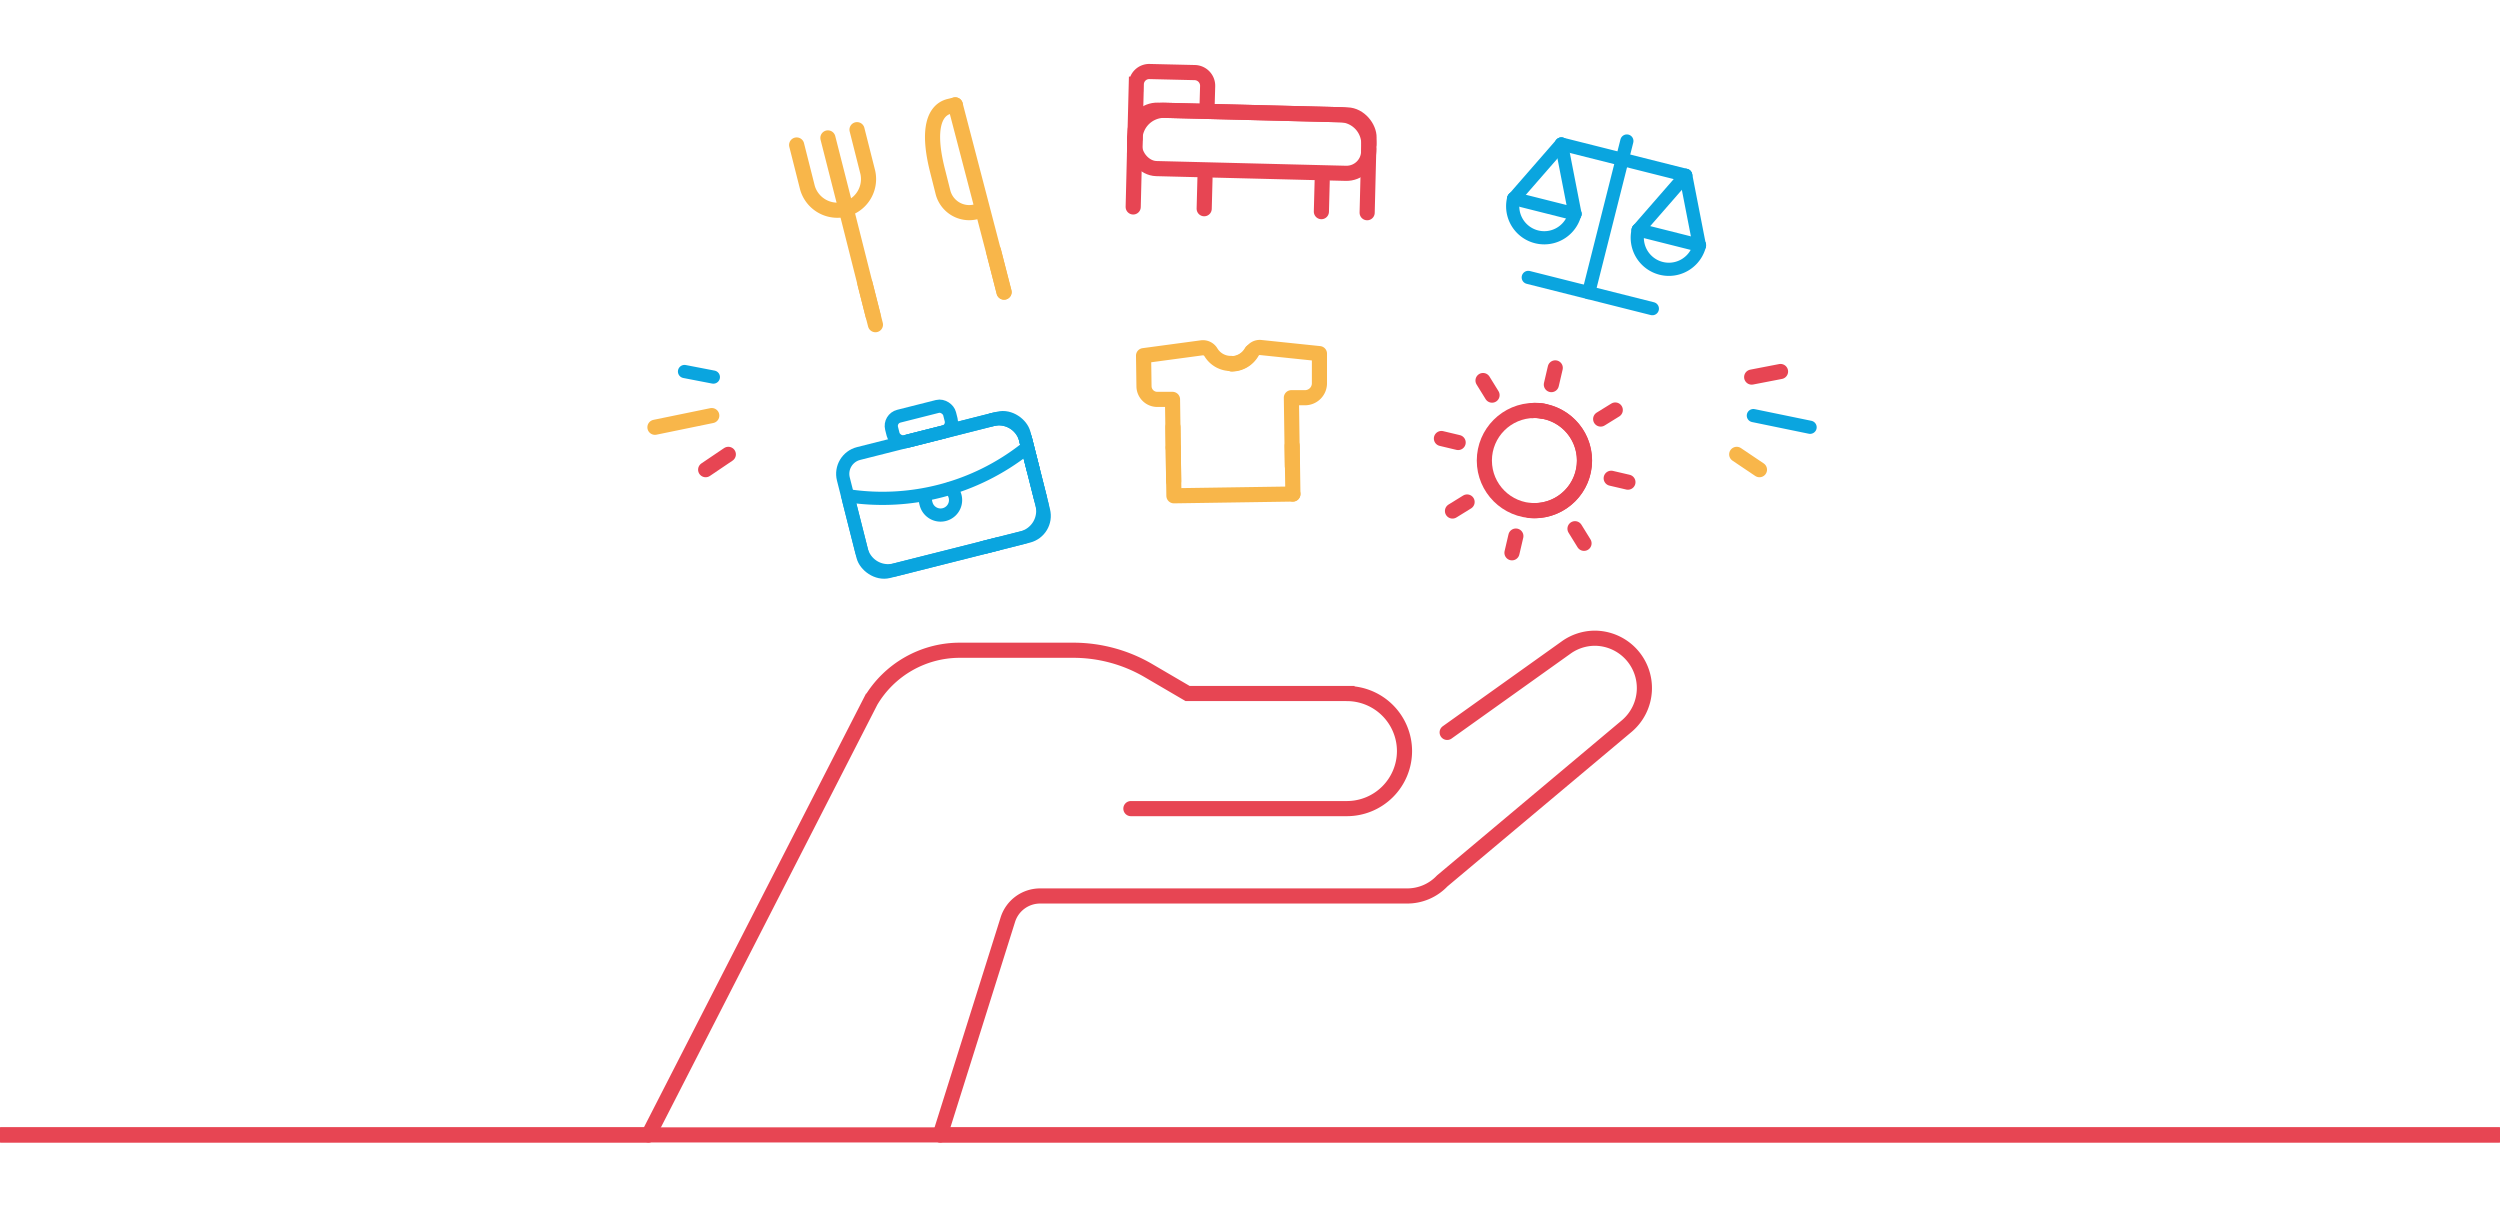 <svg id="Livello_1" data-name="Livello 1" xmlns="http://www.w3.org/2000/svg" xmlns:xlink="http://www.w3.org/1999/xlink" viewBox="0 0 282.43 138.12"><defs><style>.cls-1,.cls-2,.cls-5,.cls-6,.cls-7{fill:none;}.cls-2,.cls-7{stroke:#e74553;}.cls-2,.cls-5,.cls-6,.cls-7{stroke-linecap:round;}.cls-2{stroke-miterlimit:10;}.cls-2,.cls-5,.cls-7{stroke-width:1.71px;}.cls-3{clip-path:url(#clip-path);}.cls-4{clip-path:url(#clip-path-2);}.cls-5{stroke:#f8b64a;}.cls-5,.cls-6,.cls-7{stroke-linejoin:round;}.cls-6{stroke:#0aa5df;stroke-width:1.49px;}.cls-8{clip-path:url(#clip-path-3);}</style><clipPath id="clip-path"><rect class="cls-1" x="-282.43" y="-51.18" width="282.37" height="299.05"/></clipPath><clipPath id="clip-path-2"><rect class="cls-1" x="0.03" y="-51.18" width="282.37" height="299.05"/></clipPath><clipPath id="clip-path-3"><rect class="cls-1" x="282.49" y="-51.18" width="282.37" height="299.05"/></clipPath></defs><title>illu</title><line class="cls-2" x1="-164.08" y1="128.21" x2="310.63" y2="128.21"/><g class="cls-3"><line class="cls-2" x1="-304.62" y1="128.21" x2="73.27" y2="128.21"/></g><g class="cls-4"><line class="cls-2" x1="154.63" y1="16.82" x2="154.45" y2="24.03"/><line class="cls-2" x1="149.37" y1="20.45" x2="149.28" y2="23.91"/><path class="cls-2" d="M128.17,17.41l.2-7.9a1.46,1.46,0,0,1,1.5-1.43L135,8.2a1.49,1.49,0,0,1,1.43,1.51l-.08,2.87"/><line class="cls-2" x1="128.02" y1="23.38" x2="128.21" y2="15.62"/><line class="cls-2" x1="136.04" y1="23.58" x2="136.13" y2="20.12"/><rect class="cls-2" x="128.21" y="12.71" width="26.44" height="6.6" rx="2.51" transform="translate(0.44 -3.52) rotate(1.43)"/><path class="cls-2" d="M128.21,15.68h0a3.32,3.32,0,0,1,3.38-3.22l19.84.5a3.3,3.3,0,0,1,3.21,3.38h0"/><polyline class="cls-5" points="132.54 50.57 132.62 56.01 146.06 55.81"/><line class="cls-5" x1="146.06" y1="55.81" x2="145.98" y2="50.37"/><path class="cls-5" d="M146,52.66l-.11-7.73,1.55,0a1.63,1.63,0,0,0,1.62-1.66l0-3.32-6.63-.69a1,1,0,0,0-1,.53,2.65,2.65,0,0,1-2.26,1.33"/><path class="cls-5" d="M132.54,50.57l-.08-5.45-1.7,0a1.5,1.5,0,0,1-1.52-1.47l-.05-3.47,6.61-.89a1.05,1.05,0,0,1,1,.51,2.61,2.61,0,0,0,2.29,1.26"/><line class="cls-5" x1="132.59" y1="54.35" x2="132.51" y2="48.25"/><path class="cls-5" d="M141.38,39.75a2.62,2.62,0,0,1-2.26,1.34"/><circle class="cls-2" cx="173.35" cy="52.03" r="5.66"/><line class="cls-2" x1="164.73" y1="49.99" x2="162.84" y2="49.54"/><line class="cls-2" x1="183.91" y1="54.47" x2="182.02" y2="54.03"/><line class="cls-2" x1="175.7" y1="41.56" x2="175.26" y2="43.45"/><line class="cls-2" x1="171.25" y1="60.56" x2="170.81" y2="62.45"/><line class="cls-2" x1="165.74" y1="56.71" x2="164.09" y2="57.73"/><line class="cls-2" x1="182.48" y1="46.32" x2="180.83" y2="47.34"/><line class="cls-2" x1="177.93" y1="59.73" x2="178.95" y2="61.38"/><line class="cls-2" x1="167.54" y1="42.99" x2="168.56" y2="44.64"/><path class="cls-2" d="M173.83,46.39a5.66,5.66,0,0,1-1,11.28"/><path class="cls-2" d="M173.12,46.38a5.63,5.63,0,0,1,.71,0l.57.08"/><line class="cls-5" x1="95.41" y1="22.97" x2="93.53" y2="15.58"/><line class="cls-5" x1="95.62" y1="23.72" x2="98.62" y2="35.6"/><path class="cls-5" d="M107.92,11.85l-.7.17c-1.63.42-2.51,2.51-1.31,7.24l.62,2.46a3.06,3.06,0,0,0,3.71,2.21h0l.62-.16"/><line class="cls-5" x1="113.44" y1="33" x2="107.92" y2="11.85"/><path class="cls-5" d="M90,16.38l1.22,4.83a3.52,3.52,0,0,0,6.82-1.73l-1.22-4.83"/><line class="cls-5" x1="98.9" y1="36.68" x2="97.72" y2="32.04"/><line class="cls-5" x1="113.42" y1="33" x2="112.25" y2="28.36"/><line class="cls-6" x1="172.65" y1="31.34" x2="186.67" y2="34.87"/><line class="cls-6" x1="176.39" y1="16.27" x2="190.42" y2="19.8"/><line class="cls-6" x1="179.47" y1="33.06" x2="183.79" y2="15.93"/><path class="cls-6" d="M192,27.71A3.56,3.56,0,1,1,185.07,26"/><path class="cls-6" d="M171,22.43a3.56,3.56,0,0,0,6.91,1.74"/><line class="cls-6" x1="177.93" y1="24.17" x2="176.39" y2="16.27"/><line class="cls-6" x1="176.39" y1="16.27" x2="171.02" y2="22.43"/><line class="cls-6" x1="191.98" y1="27.71" x2="190.44" y2="19.81"/><line class="cls-6" x1="190.44" y1="19.81" x2="185.07" y2="25.97"/><line class="cls-6" x1="171.02" y1="22.43" x2="177.93" y2="24.17"/><line class="cls-6" x1="185.07" y1="25.97" x2="191.98" y2="27.71"/><path class="cls-6" d="M107.34,55.19a1.67,1.67,0,0,1,.56.89,1.69,1.69,0,1,1-3.28.83,1.66,1.66,0,0,1,0-1"/><rect class="cls-6" x="96.06" y="49.02" width="21.05" height="13.76" rx="2.37" transform="translate(-10.45 27.84) rotate(-14.19)"/><path class="cls-6" d="M95.86,56.4l1.45,5.73a3.11,3.11,0,0,0,3.78,2.25l11.58-2.92"/><line class="cls-6" x1="115.87" y1="49.67" x2="117.55" y2="56.31"/><path class="cls-6" d="M102.62,49.81l9.46-2.4a3.12,3.12,0,0,1,3.79,2.26l.84,3.32"/><rect class="cls-6" x="100.71" y="46.42" width="6.76" height="2.97" rx="1.13" transform="translate(-8.57 26.98) rotate(-14.19)"/><path class="cls-6" d="M115.83,50.72A26.11,26.11,0,0,1,95.76,56"/><path class="cls-6" d="M112.08,47.41a3.12,3.12,0,0,1,3.79,2.26l1.84,7.3a3.12,3.12,0,0,1-2.26,3.78l-4.35,1.1"/><path class="cls-2" d="M73.27,128.21l25.09-49a11.69,11.69,0,0,1,10.06-5.75h0l12.79,0a16.82,16.82,0,0,1,8.5,2.28l4.46,2.61h18a6.51,6.51,0,0,1,6.5,6.5h0a6.51,6.51,0,0,1-6.5,6.5H127.76"/><path class="cls-7" d="M163.49,82.74l13.44-9.59a5.6,5.6,0,0,1,3.26-1.05h0A5.63,5.63,0,0,1,183.81,82L162.93,99.52a5.44,5.44,0,0,1-4,1.7H117.5a3.82,3.82,0,0,0-3.64,2.67l-7.65,24.32"/><line class="cls-5" x1="73.99" y1="48.27" x2="80.41" y2="46.95"/><line class="cls-6" x1="77.33" y1="41.97" x2="80.59" y2="42.6"/><line class="cls-2" x1="79.72" y1="53.06" x2="82.28" y2="51.33"/><line class="cls-6" x1="204.49" y1="48.27" x2="198.08" y2="46.95"/><line class="cls-2" x1="201.15" y1="41.97" x2="197.89" y2="42.6"/><line class="cls-5" x1="198.77" y1="53.06" x2="196.2" y2="51.33"/><line class="cls-2" x1="106.21" y1="128.21" x2="282.4" y2="128.21"/><line class="cls-2" x1="0.03" y1="128.21" x2="73.27" y2="128.21"/></g><g class="cls-8"><line class="cls-2" x1="282.4" y1="128.21" x2="757.11" y2="128.21"/></g></svg>